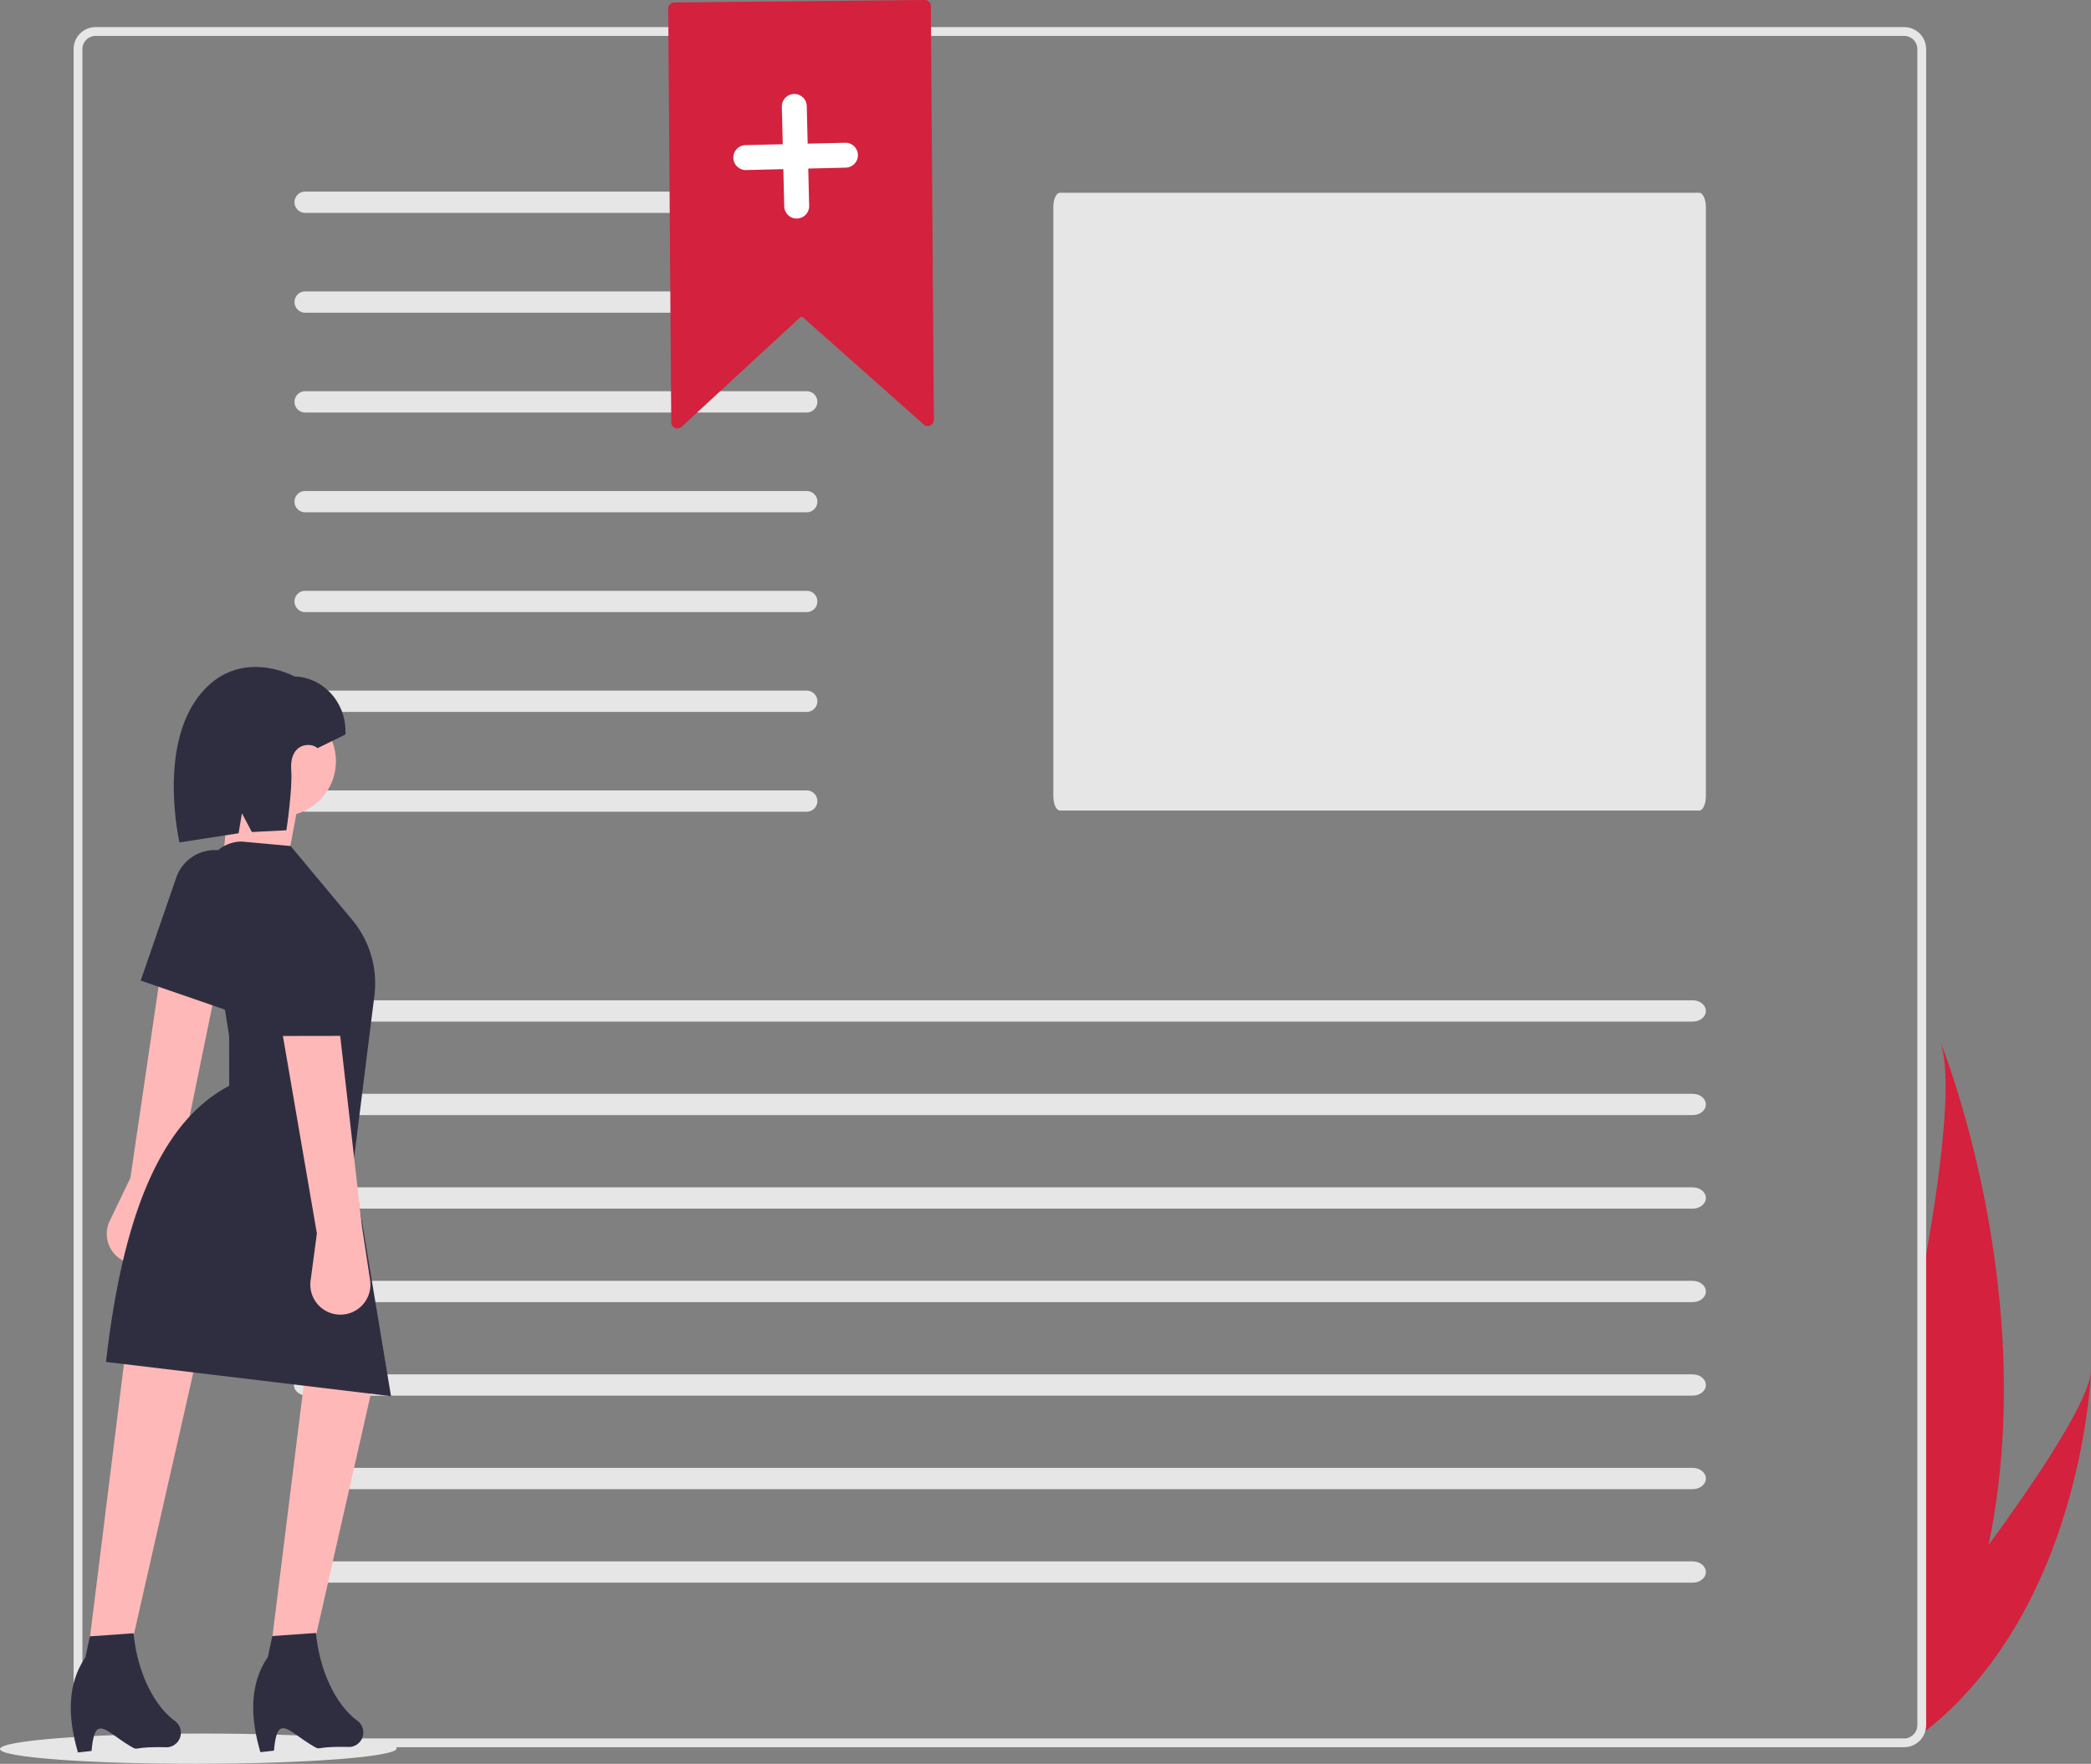 <svg id="e22abf0b-c612-4aa4-ad53-907679e19640" data-name="Layer 1" xmlns="http://www.w3.org/2000/svg" width="737.913" height="622.439" viewBox="0 0 737.913 622.439"><rect x="0" y="0" width="737.913" height="622.439" fill="#808080" stroke="none"/><path d="M968.956,622.708c-.155,3.822-4.019,82.723-57.024,125.835q-3.325,2.704-6.909,5.21l-1.802-1.761h1.046a4.662,4.662,0,0,0,4.661-4.661v-155.523c1.108-5.967,2.155-11.829,3.108-17.537,5.169-31.024,7.562-57.231,3.688-68.118,1.678,4.206,35.364,90.223,17.071,177.866C950.912,659.212,968.107,633.17,968.956,622.708Z" transform="translate(-231.044 -138.78)" fill="#d4213d"/><path d="M903.015,148.341H264.789a7.778,7.778,0,0,0-7.769,7.769V747.582a7.772,7.772,0,0,0,7.769,7.769H903.015a7.751,7.751,0,0,0,7.665-6.557,6.683,6.683,0,0,0,.104-1.212V156.11A7.778,7.778,0,0,0,903.015,148.341Zm4.661,599.241a4.662,4.662,0,0,1-4.661,4.661H264.789a4.662,4.662,0,0,1-4.661-4.661V156.11a4.668,4.668,0,0,1,4.661-4.661H903.015a4.668,4.668,0,0,1,4.661,4.661Z" transform="translate(-231.044 -138.78)" fill="#e6e6e6"/><path d="M605.122,206.8c-1.3,0-2.358,2.257-2.358,5.031V419.79c0,2.774,1.058,5.031,2.358,5.031H830.686c1.3,0,2.358-2.257,2.358-5.031V211.831c0-2.774-1.058-5.031-2.358-5.031Z" transform="translate(-231.044 -138.78)" fill="#e6e6e6"/><path id="ed9c03b2-1449-4b71-9e3b-3c62ff7f07bc" data-name="Path 40" d="M338.673,206.399a3.755,3.755,0,0,0,0,7.509H515.678a3.755,3.755,0,1,0,.123-7.509q-.062-.001-.123,0Z" transform="translate(-231.044 -138.78)" fill="#e6e6e6"/><path id="ac2fe172-b9d2-4839-b8ea-2891040e5ba3" data-name="Path 40" d="M338.673,241.618a3.755,3.755,0,0,0,0,7.509H515.678a3.755,3.755,0,1,0,.123-7.509q-.062-.001-.123,0Z" transform="translate(-231.044 -138.78)" fill="#e6e6e6"/><path id="a98745e5-eae5-4ee7-991c-f32673123033" data-name="Path 40" d="M338.673,276.837a3.755,3.755,0,0,0,0,7.509H515.678a3.755,3.755,0,1,0,.123-7.509q-.062-.001-.123,0Z" transform="translate(-231.044 -138.78)" fill="#e6e6e6"/><path id="bf8b9df3-8875-4369-b4ec-4c359de04021" data-name="Path 40" d="M338.673,312.056a3.755,3.755,0,0,0,0,7.509H515.678a3.755,3.755,0,0,0,.123-7.509q-.062-.001-.123,0Z" transform="translate(-231.044 -138.78)" fill="#e6e6e6"/><path id="b5eb4171-b419-4870-b9cb-48e35e493bb4" data-name="Path 40" d="M338.673,347.275a3.755,3.755,0,0,0,0,7.509H515.678a3.755,3.755,0,0,0,.123-7.509q-.062-.001-.123,0Z" transform="translate(-231.044 -138.78)" fill="#e6e6e6"/><path id="b4317b62-1760-4cf8-b114-3696958a8a67" data-name="Path 40" d="M338.673,382.494a3.755,3.755,0,0,0,0,7.509H515.678a3.755,3.755,0,1,0,.123-7.509q-.062-.001-.123,0Z" transform="translate(-231.044 -138.78)" fill="#e6e6e6"/><path id="ad76e78f-41a7-44a0-87c5-7c68f3e63063" data-name="Path 40" d="M338.673,417.713a3.755,3.755,0,0,0,0,7.509H515.678a3.755,3.755,0,1,0,.123-7.509q-.062-.001-.123,0Z" transform="translate(-231.044 -138.78)" fill="#e6e6e6"/><path id="a20c62a3-d58f-423a-bfc7-4f2831a53e7a" data-name="Path 40" d="M339.309,491.784c-2.554.034-4.591,1.743-4.549,3.816.041,2.026,2.054,3.66,4.549,3.693H828.343c2.554.034,4.659-1.619,4.701-3.693s-1.995-3.782-4.549-3.816q-.076-.001-.152,0Z" transform="translate(-231.044 -138.78)" fill="#e6e6e6"/><path id="b339e3e9-0bf0-431c-bdc4-4a1671822a7b" data-name="Path 40" d="M339.309,524.784c-2.554.034-4.591,1.743-4.549,3.816.041,2.026,2.054,3.66,4.549,3.693H828.343c2.554.034,4.659-1.619,4.701-3.693s-1.995-3.782-4.549-3.816q-.076-.001-.152,0Z" transform="translate(-231.044 -138.78)" fill="#e6e6e6"/><path id="bab9b888-deda-4f86-84ee-5631e8d8031a" data-name="Path 40" d="M339.309,557.784c-2.554.034-4.591,1.743-4.549,3.816.041,2.026,2.054,3.66,4.549,3.693H828.343c2.554.034,4.659-1.619,4.701-3.693s-1.995-3.782-4.549-3.816q-.076-.001-.152,0Z" transform="translate(-231.044 -138.78)" fill="#e6e6e6"/><path id="ba4803b1-6f87-4394-9362-31b3dc635e82" data-name="Path 40" d="M339.309,590.784c-2.554.034-4.591,1.743-4.549,3.816.041,2.026,2.054,3.66,4.549,3.693H828.343c2.554.034,4.659-1.619,4.701-3.693s-1.995-3.782-4.549-3.816q-.076-.001-.152,0Z" transform="translate(-231.044 -138.78)" fill="#e6e6e6"/><path id="b9a1750e-efcd-4183-b5b9-e97a203cae9b" data-name="Path 40" d="M339.309,623.784c-2.554.034-4.591,1.743-4.549,3.816.041,2.026,2.054,3.66,4.549,3.693H828.343c2.554.034,4.659-1.619,4.701-3.693s-1.995-3.782-4.549-3.816q-.076-.001-.152,0Z" transform="translate(-231.044 -138.78)" fill="#e6e6e6"/><path id="a27b2d6d-7ecd-44cf-acba-3e7ac71f51d4" data-name="Path 40" d="M339.309,656.784c-2.554.034-4.591,1.743-4.549,3.816.041,2.026,2.054,3.66,4.549,3.693H828.343c2.554.034,4.659-1.619,4.701-3.693s-1.995-3.782-4.549-3.816q-.076-.001-.152,0Z" transform="translate(-231.044 -138.78)" fill="#e6e6e6"/><path id="befd801f-fd34-4cb7-a0c2-8d98396e21e0" data-name="Path 40" d="M339.309,689.784c-2.554.034-4.591,1.743-4.549,3.816.041,2.026,2.054,3.66,4.549,3.693H828.343c2.554.034,4.659-1.619,4.701-3.693s-1.995-3.782-4.549-3.816q-.076-.001-.152,0Z" transform="translate(-231.044 -138.78)" fill="#e6e6e6"/><ellipse cx="301.043" cy="755.879" rx="70" ry="5.339" transform="translate(-232.256 -138.296) rotate(-0.092)" fill="#e6e6e6"/><path d="M292.899,557.387l-3.111,18.57a10.604,10.604,0,0,1-14.604,8.009h0a10.604,10.604,0,0,1-5.41-14.36l7.288-15.138,10.608-72.086L307.224,487.631Z" transform="translate(-231.044 -138.78)" fill="#ffb8b8"/><polygon points="46.613 579.563 31.188 582.248 44.238 477.363 69.331 479.5 46.613 579.563" fill="#ffb8b8"/><polygon points="110.992 579.46 95.567 582.145 108.617 477.26 133.71 479.396 110.992 579.46" fill="#ffb8b8"/><circle cx="99.192" cy="268.646" r="19.357" fill="#ffb8b8"/><polygon points="100.977 306.53 78.627 304.438 81.764 269.849 107.835 269.807 100.977 306.53" fill="#ffb8b8"/><path d="M369.031,631.471,268.453,619.396c2.185-19.101,5.457-36.376,10.255-51.089,7.173-21.995,17.757-38.264,33.217-46.348l-.028-17.558L303.501,450.814a13.037,13.037,0,0,1,12.859-15.055l17.244,1.569,21.731,26.066a34.953,34.953,0,0,1,7.836,26.722l-7.571,60.505Z" transform="translate(-231.044 -138.78)" fill="#2f2e41"/><path d="M311.889,495.576l-31.185-10.756,12.532-36.334a14.431,14.431,0,0,1,11.75-9.601h0a14.431,14.431,0,0,1,15.952,17.558Z" transform="translate(-231.044 -138.78)" fill="#2f2e41"/><path d="M289.981,755.384c-12.797-.327-9.765,1.454-12.797-.327-8.97-5.271-12.655-11.765-13.831,1.618l-4.788.54c-4.227-14.353-3.037-25.327,2.606-33.524l1.584-7.451,15.428-1.089c1.366,14.399,7.634,25.87,14.496,30.869a5.328,5.328,0,0,1,1.781,2.182h0A5.15,5.15,0,0,1,289.981,755.384Z" transform="translate(-231.044 -138.78)" fill="#2f2e41"/><path d="M354.36,755.28c-12.797-.327-9.765,1.454-12.797-.327-8.97-5.271-12.655-11.765-13.831,1.618l-4.788.54c-4.227-14.353-3.037-25.327,2.606-33.524l1.584-7.451L342.563,715.047c1.366,14.399,7.634,25.87,14.496,30.869a5.328,5.328,0,0,1,1.781,2.182h0A5.15,5.15,0,0,1,354.36,755.28Z" transform="translate(-231.044 -138.78)" fill="#2f2e41"/><path d="M343.099,402.807l9.862-4.841-.002-1.197c-.017-10.428-7.996-18.963-18.029-19.283h0s-20.228-11.235-34.132,7.486-6.415,51.088-6.415,51.088l20.858-3.226,1.188-7.064,3.494,6.629,12.191-.623s2.189-14.29,1.708-21.114C333.11,400.554,341.013,400.731,343.099,402.807Z" transform="translate(-231.044 -138.78)" fill="#2f2e41"/><path d="M358.827,571.897l2.823,18.616a10.604,10.604,0,0,1-11.386,12.156h0a10.604,10.604,0,0,1-9.61-11.964l2.215-16.654-12.353-71.808,20.216-1.097Z" transform="translate(-231.044 -138.78)" fill="#ffb8b8"/><path d="M354.994,504.332l-32.988.053-.062-38.434a14.431,14.431,0,0,1,7.957-12.92h0A14.431,14.431,0,0,1,350.725,464.394Z" transform="translate(-231.044 -138.78)" fill="#2f2e41"/><path d="M470.136,289.976a2.19,2.19,0,0,1-.89-.182,2.144,2.144,0,0,1-1.31-1.971l-1.078-145.982a2.172,2.172,0,0,1,2.148-2.191l88.334-.869a2.172,2.172,0,0,1,2.191,2.148l1.078,145.982a2.17,2.17,0,0,1-3.61,1.645h0l-42.601-37.809a.719.719,0,0,0-.971.01l-41.85,38.64A2.147,2.147,0,0,1,470.136,289.976Z" transform="translate(-231.044 -138.78)" fill="#d4213d"/><path d="M529.254,189.152l-13.187.316-.316-13.187a4.397,4.397,0,1,0-8.791.211l.316,13.187-13.187.316a4.397,4.397,0,0,0,.211,8.791l13.187-.316.316,13.187a4.397,4.397,0,0,0,8.791-.211l-.316-13.187,13.187-.316a4.397,4.397,0,1,0-.211-8.791Z" transform="translate(-231.044 -138.78)" fill="#fff"/></svg>